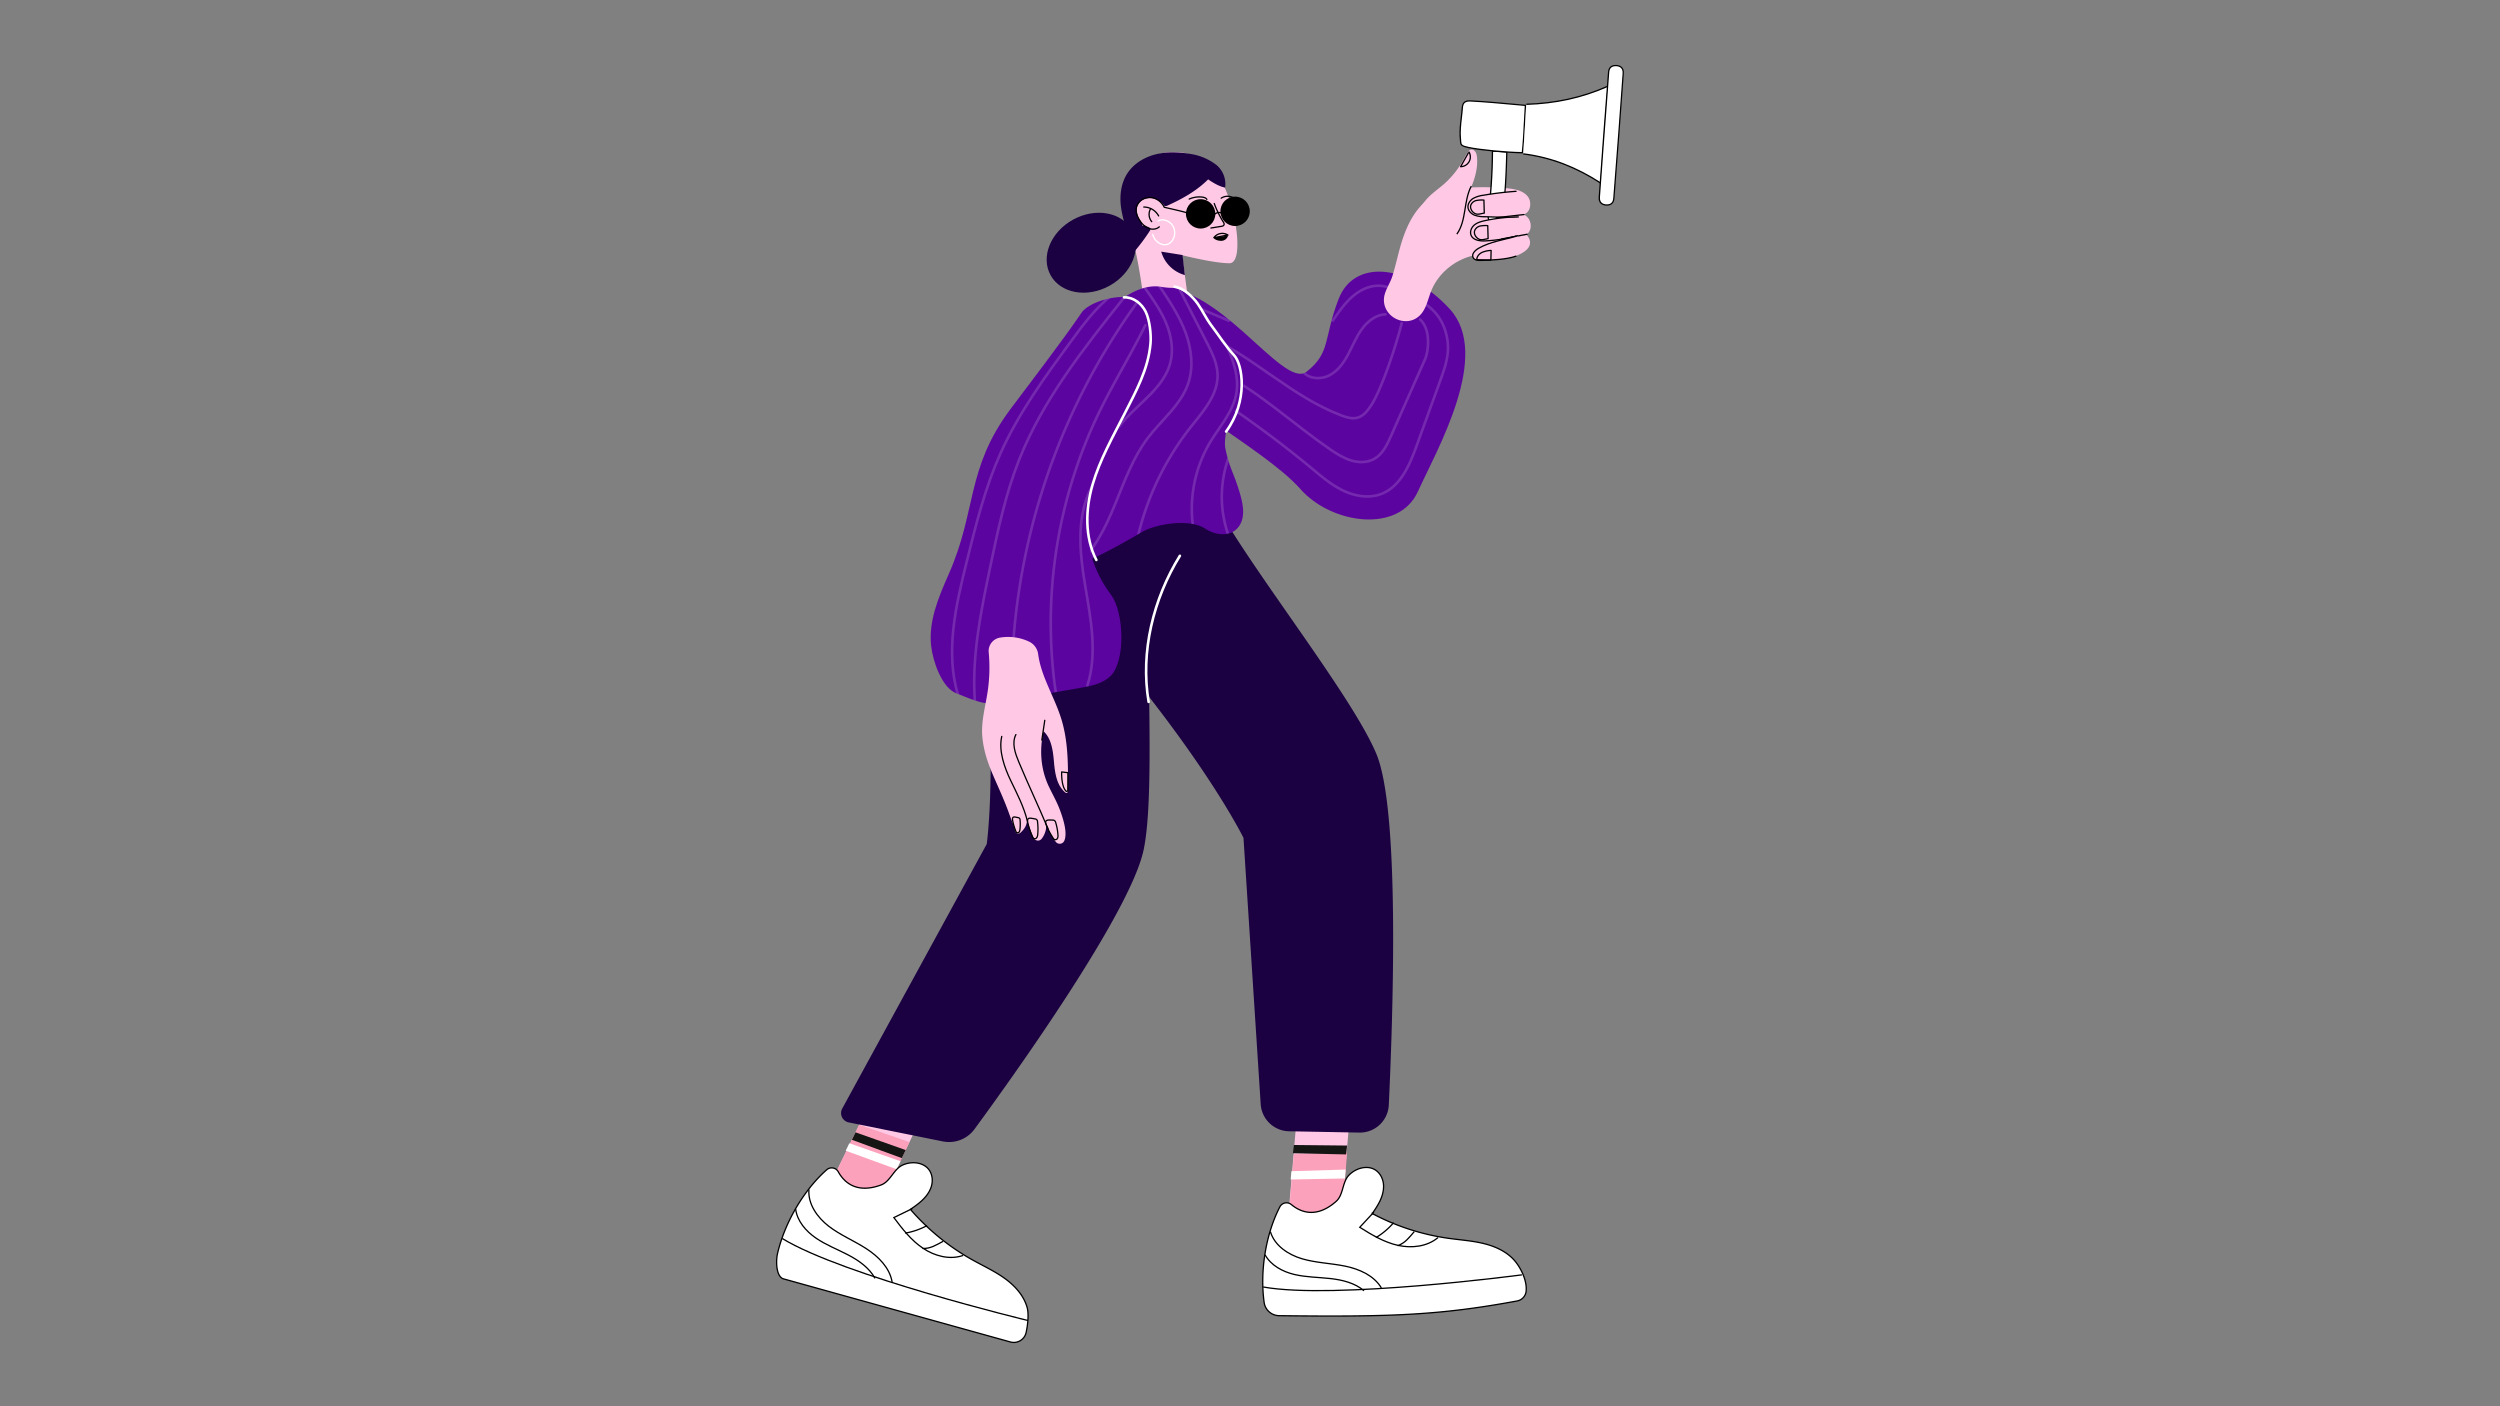 <svg id="Layer_1" data-name="Layer 1" xmlns="http://www.w3.org/2000/svg" xmlns:xlink="http://www.w3.org/1999/xlink" viewBox="0 0 1920 1080">
  <rect x="0" y="0" width="1920" height="1080" fill="#808080" stroke="none"/>
  <defs>
    <clipPath id="clip-path">
      <path d="M883.77,221.66s-26.31,9.76-15.52,43.11,101,77.47,130.43,110.81c23.85,27,75.51,34.33,90.22,2s56.88-104.94,24.52-140.24-73.55-38.25-85.32-7.85-5.89,41.19-24.52,55.9S933.62,211.9,883.77,221.66Z" fill="#5c04a0"/>
    </clipPath>
    <clipPath id="clip-path-2">
      <path d="M891.7,220.28a53.3,53.3,0,0,0,8.37.79c7.9.17,15.28,6.49,19.87,13.38,5.35,8,9,17.51,16.36,23.72,5.92,5,6.92,8.35,12.24,13.95,6.67,7,8.88,19.2,5.12,28.13-2.18,5.18.06,10.58-4.39,14-5.94,4.63-9.72,23-8.15,30.36,3.24,15.27,5.83,17.12,10.48,32.13,2.86,9.24,5.47,20.15-.36,27.87-6,7.91-17.44,6.79-25.72,1.33-12-7.87-38-3.7-49,2.95-9.23,5.55-35,20.17-45.4,23.09s-21.11,6-31.77,4.41-21.27-9.19-22.57-19.88C775.22,404,786,394,792.61,383.2c9.59-15.67,46.61-43.9,44.35-82.74-1.06-18.35.82-37.55,9.49-53.76C854.39,231.85,875.15,217.36,891.7,220.28Z" fill="#5c04a0"/>
    </clipPath>
    <clipPath id="clip-path-3">
      <path d="M875.61,275.77c-13.17,34.49-18.22,75.57-36.41,107.7-4.18,7.38-4.68,14.22-4.49,21.76.46,18.79,7.44,36.64,18.65,51.73,9.85,13.26,11.27,50.52-.42,62.18-6,5.94-14.81,7.67-23.1,9.11L762.5,540c-8.1,1.41-20-4.56-27.75-7.4-11.31-4.17-18.25-24.44-19.62-36.42-2.19-19.12,5.77-37.78,13.55-55.39,21.61-48.91,13.05-80.41,47.15-126.34,11.43-15.4,39.75-52.06,54.89-74.43,6.64-9.8,39.61-18.34,47.88-5.35C886.52,247.13,880.33,263.43,875.61,275.77Z" fill="#5c04a0"/>
    </clipPath>
  </defs>
  <title>Vector 1</title>
  <g>
    <path d="M883.77,221.66s-26.31,9.76-15.52,43.11,101,77.47,130.43,110.81c23.85,27,75.51,34.33,90.22,2s56.88-104.94,24.52-140.24-73.55-38.25-85.32-7.85-5.89,41.19-24.52,55.9S933.62,211.9,883.77,221.66Z" fill="#5c04a0"/>
    <g clip-path="url(#clip-path)">
      <path d="M1094.33,233.37c15.56,9.82,18.16,27.34,17.68,35.67s-3.36,16.31-6.21,24.15L1088,342.24c-5.44,15-12.5,31.64-27.43,37.21-9.37,3.49-20,1.63-29.06-2.7s-16.7-10.93-24.4-17.31A831.19,831.19,0,0,0,917.85,295c-19.37-12.12-40.52-24.86-49.26-46" fill="none" stroke="#fff" stroke-linecap="round" stroke-linejoin="round" stroke-width="2" opacity="0.15"/>
      <path d="M1090.65,245.38c8.45,7.62,6.45,24.5,3.83,30.41l-26.19,59c-3,6.77-6.41,14-12.86,17.63-5.33,3-12,3-17.81,1.21s-11.09-5.13-16.13-8.58c-27.93-19.14-52.91-42.74-82.82-58.61-12.5-6.63-25.74-11.84-37.89-19.09s-23.42-16.93-29.29-29.8" fill="none" stroke="#fff" stroke-linecap="round" stroke-linejoin="round" stroke-width="2" opacity="0.15"/>
      <path d="M1076.5,248.25c-3.72,15.15-15,50.24-23.56,63.24-2.61,3.95-5.77,8-10.32,9.28-4,1.14-8.32-.16-12.24-1.63-38.38-14.4-68.2-45.73-105.67-62.33-8.19-3.62-16.72-6.53-24.48-11s-14.84-10.8-18.11-19.14" fill="none" stroke="#fff" stroke-linecap="round" stroke-linejoin="round" stroke-width="2" opacity="0.15"/>
      <path d="M1064.09,241.36c-7.33.36-13.75,5.33-18.09,11.25s-7.06,12.84-10.5,19.33-7.86,12.84-14.36,16.26-15.44,3.08-20.25-2.47" fill="none" stroke="#fff" stroke-linecap="round" stroke-linejoin="round" stroke-width="2" opacity="0.15"/>
      <path d="M943.76,246.34l-58.4-24.63" fill="none" stroke="#fff" stroke-linecap="round" stroke-linejoin="round" stroke-width="2" opacity="0.15"/>
      <path d="M1073.25,225.13c-4.85-4.92-12.4-6.57-19.18-5.28s-12.84,5.23-17.76,10.08-8.84,10.59-12.73,16.3" fill="none" stroke="#fff" stroke-linecap="round" stroke-linejoin="round" stroke-width="2" opacity="0.15"/>
    </g>
  </g>
  <path d="M1120.66,157.8c8.67-8.55,15.64-26.65,13.4-38.84-.66-3.59-4.11-5.62-6.31-2.71a49.82,49.82,0,0,0-3.69,6.13,69.38,69.38,0,0,1-15.43,19.28c-3.77,3.28-7.89,6.15-11.44,9.66s-10.66,13.26-11.51,18.18" fill="#ffc9e6"/>
  <path d="M1076.49,185.91c4.28-13.78,11.25-27.72,23.69-35,8.71-5.15,19.13-6.45,29.24-6.92a210.85,210.85,0,0,1,27.42.55c6,.51,12.46,1.58,16.31,6.14s2.18,13.5-3.76,14.06c6.57,1.29,8.53,11.81,2.87,15.39,4.33,4.7,5.27,11.67-9,16.75-6.48,2.3-13.64-1.42-20.51-1.7-18.54-.75-36.93,11.25-43.69,28.54-2.49,6.34-3.7,13.55-8.51,18.39-10.37,10.41-28.8,1.61-27.65-13,.45-5.64,4.6-11.29,6.33-16.66C1072,203.69,1073.77,194.66,1076.49,185.91Z" fill="#ffc9e6"/>
  <path d="M1128.22,116.77a7.51,7.51,0,0,1-6.47,11.24l5.87-10.46" fill="none" stroke="#000" stroke-linecap="round" stroke-linejoin="round"/>
  <path d="M713.2,846.37c-.62,2.25-43.1,88.86-43.1,88.86l-39.7-11,44.69-91.64L714,843.38" fill="#ffc9e6"/>
  <polygon points="698.49 877.12 659.88 863.8 630.4 924.25 671.05 934.68 698.49 877.12" fill="#fca1bb"/>
  <polygon points="695.57 883.25 657.04 869.63 654.24 875.37 692.61 889.45 695.57 883.25" fill="#151614"/>
  <polygon points="691.59 891.83 652.3 878 649.5 883.74 688.63 898.02 691.59 891.83" fill="#fff"/>
  <g>
    <path d="M601.35,982.06c-5.37-2.16-5.52-13.78-4.2-19.41,5.61-23.91,20.24-48.79,37.77-64.27a5.78,5.78,0,0,1,8.87,1.52c4,7.35,13.42,17.4,33,10.1,7-2.62,9.5-12,16.29-15.17,8.69-4.07,21.43-1.68,22.79,9.92a16.38,16.38,0,0,1-1.27,8.29c-3,7.06-9.26,11.56-15.4,15.75a177.32,177.32,0,0,0,47.69,38.84c8.37,4.67,17.15,8.68,24.91,14.31s14.58,13.17,17.1,22.42c1.21,4.45.62,12.21-.82,18.95a9.69,9.69,0,0,1-12.07,7.33Z" fill="#fff" stroke="#000" stroke-miterlimit="10"/>
    <path d="M789.43,1014.14s-141.61-34.23-188.72-63" fill="#fff" stroke="#000" stroke-miterlimit="10"/>
    <path d="M739.7,964.17c-10.24,3.59-21.9.5-30.91-5.56S693,943.81,686.48,935.1l14.24-6.94" fill="none" stroke="#000" stroke-miterlimit="10"/>
    <path d="M724.31,953.33c-5.47,2.91-9.67,5.72-15.86,5.48" fill="none" stroke="#000" stroke-miterlimit="10"/>
    <path d="M712,941.24a55.32,55.32,0,0,1-16.83,5.81" fill="none" stroke="#000" stroke-miterlimit="10"/>
    <path d="M685.15,984.59c-1.87-11-10.56-19.64-19.94-25.69s-19.88-10.34-28.72-17.14-16.13-17.14-15.22-28.26" fill="none" stroke="#000" stroke-miterlimit="10"/>
    <path d="M672,981.78c-4.45-8.17-12.49-13.76-20.75-18.06s-17.05-7.65-24.71-12.94-14.29-13-15.49-22.24" fill="none" stroke="#000" stroke-miterlimit="10"/>
  </g>
  <path d="M1037.18,848c.24,2.32-8.15,98.42-8.15,98.42l-41,4.09L996.67,849l40.21-4" fill="#ffc9e6"/>
  <polygon points="1034.55 884.96 993.74 886.46 988.05 953.48 1029.73 948.54 1034.55 884.96" fill="#fca1bb"/>
  <polygon points="1034.6 879.78 993.74 879.35 992.95 885.7 1033.81 886.6 1034.6 879.78" fill="#151614"/>
  <polygon points="1033.42 898.22 991.79 899.49 991.25 905.86 1032.9 905.07 1033.42 898.22" fill="#fff"/>
  <g>
    <path d="M1026.22,922.59c5.61-5,4.53-14.61,9.72-20,6.64-6.94,19.38-9.31,24.84,1a16.46,16.46,0,0,1,1.8,8.19c-.25,7.66-4.46,14.12-8.68,20.24a177,177,0,0,0,58.49,19c9.49,1.34,19.13,1.92,28.39,4.36s18.35,7,24,14.75c4.31,5.84,8.06,14.45,7.27,21.71a8.45,8.45,0,0,1-6.91,7.3c-58.57,10.81-95.85,12.38-182.72,11.3a11.76,11.76,0,0,1-11.54-10c-3.39-24.32,1.28-52.8,12.05-73.56a5.78,5.78,0,0,1,8.82-1.79C998.2,930.48,1010.57,936.47,1026.22,922.59Z" fill="#fff" stroke="#000" stroke-miterlimit="10"/>
    <path d="M1168.82,979.09s-144.42,19.16-198.74,9.31" fill="#fff" stroke="#000" stroke-miterlimit="10"/>
    <path d="M1104.42,950.43c-8.27,7-20.25,8.37-30.84,6s-20.1-8.09-29.29-13.87l10.78-11.62" fill="none" stroke="#000" stroke-miterlimit="10"/>
    <path d="M1086.15,945.87c-4.05,4.69-7,8.82-12.82,10.83" fill="none" stroke="#000" stroke-miterlimit="10"/>
    <path d="M1070.32,939a55.35,55.35,0,0,1-13.61,11.49" fill="none" stroke="#000" stroke-miterlimit="10"/>
    <path d="M1060.9,989.15c-5.71-9.59-16.93-14.51-27.86-16.76s-22.27-2.48-33-5.63-21.22-10.17-24.38-20.87" fill="none" stroke="#000" stroke-miterlimit="10"/>
    <path d="M1047.58,991.29c-7.1-6-16.61-8.33-25.86-9.36s-18.67-1-27.72-3.15-18-7-22.47-15.16" fill="none" stroke="#000" stroke-miterlimit="10"/>
  </g>
  <path d="M829.41,384.41S751,415.79,757.82,508s0,140.23,0,140.23l-111,203.17A7.28,7.28,0,0,0,651.78,862l72.3,14.6a24.23,24.23,0,0,0,24.34-9.42c29.51-40.22,120.19-166.68,130-215,11.76-57.86-5.51-231.31,11.95-253.93Z" fill="#1b0042"/>
  <path d="M866.37,384.92s-47.38,70,10,142.45S955,643.5,955,643.5L968.21,848A22.25,22.25,0,0,0,990,868.82l53.94,1a22.24,22.24,0,0,0,22.66-21.2c2.86-61.3,9.07-224.89-9.51-269.54-22.69-54.51-134.22-188.46-132.45-217Z" fill="#1b0042"/>
  <path d="M907.86,117.17s17.38,1.62,29.54,21c11.54,18.43,18.67,64,6.8,64S907.93,196,907.93,196l4,30.22-34,1.81s-4.19-38.8-13.28-60.06c-.19-.44-.37-.89-.54-1.33-7.76-20.1,4.16-42.3,24.92-48.08A43.37,43.37,0,0,1,907.86,117.17Z" fill="#ffc9e6"/>
  <path d="M927.85,137.76c-8.89,8.93-20,15-30.23,19.66-1.48.69-2.83,1.49-3.79.17-2.14-2.94-6.62-5.38-9.75-5.43-4-.08-8.16,1.15-10,4.7-2.29,4.47-.28,9.86,2.56,13.94.61.88.08,2,1,2.56L879,173c2.58,1.7,5.71,1.47,4.16,4.14a151.7,151.7,0,0,1-11.62,15.67,123.7,123.7,0,0,1-10-30.11c-2.07-10.12-1.25-21.26,4.48-29.86,5.12-7.65,13.69-12.56,22.67-14.58s18.37-1.39,27.43.28a43,43,0,0,1,18.37,8.39A19.11,19.11,0,0,1,940.9,144S936.65,143.88,927.85,137.76Z" fill="#1b0042"/>
  <path d="M908.2,195.87l-16.39-2.62a26,26,0,0,0,18.14,18Z" fill="#1b0042"/>
  <path d="M914.23,159.05a16.63,16.63,0,0,1,7-1.3,7.83,7.83,0,0,1,5.58,2.82,1.3,1.3,0,0,1-.62,2c-3.6,1.27-7.2,1.76-10.85.44a4.46,4.46,0,0,1-1.88-1.13A1.82,1.82,0,0,1,914.23,159.05Z" fill="none" stroke="#000" stroke-linecap="round" stroke-linejoin="round"/>
  <path d="M932.56,156.3a70.59,70.59,0,0,0,6.84,14c.47.74,1,1.66.59,2.45s-1.29,1-2.1,1.1L930,175.12" fill="none" stroke="#000" stroke-linecap="round" stroke-linejoin="round"/>
  <path d="M922.58,160.19a2,2,0,0,0,3.55,1.61A2,2,0,1,0,922.58,160.19Z"/>
  <path d="M926.85,153.13c-.65-1.17-2.12-1.59-3.45-1.75a19.18,19.18,0,0,0-10.09,1.5" fill="none" stroke="#000" stroke-linecap="round" stroke-linejoin="round"/>
  <path d="M946.89,151.76a8.93,8.93,0,0,0-9,.43" fill="none" stroke="#000" stroke-linecap="round" stroke-linejoin="round"/>
  <path d="M932.3,182.47a8,8,0,0,1,10.79-1.92C939.7,181,935.68,182,932.3,182.47Z" fill="none" stroke="#000" stroke-linecap="round" stroke-linejoin="round"/>
  <path d="M943.17,180.93a5.53,5.53,0,0,1-4.58,4c-2.14.25-5.7-.56-6.7-2.46"/>
  <path d="M889.37,169.71c4.12-2.35,10.11.24,12.11,5.25s-.47,11.31-5,12.72-10-2.37-11.17-7.65" fill="none" stroke="#fff" stroke-linecap="round" stroke-linejoin="round"/>
  <path d="M889.82,165.81A13,13,0,0,0,878.44,159" fill="none" stroke="#000" stroke-linecap="round" stroke-linejoin="round"/>
  <path d="M883.71,160.22a8.76,8.76,0,0,0,.8,10" fill="none" stroke="#000" stroke-linecap="round" stroke-linejoin="round"/>
  <ellipse cx="838.07" cy="194.12" rx="35.68" ry="28.99" transform="translate(10.8 430.04) rotate(-28.96)" fill="#1b0042"/>
  <path d="M911,163.34c-.13-.42-16.85-4.15-16.85-4.15-2.07-4.41-6.69-7.66-11.55-7.55s-9.55,4-10.05,8.81c-.35,3.26,1.08,6.48,3,9.18a15.18,15.18,0,0,0,6.51,5.72c2.71,1.09,6.1.86,8.24-1.13" fill="none" stroke="#000" stroke-linecap="round" stroke-linejoin="round"/>
  <path d="M939,164.12s-3.1-2.71-6.87,1" fill="none" stroke="#000" stroke-linecap="round" stroke-linejoin="round"/>
  <g>
    <path d="M891.7,220.28a53.3,53.3,0,0,0,8.37.79c7.9.17,15.28,6.49,19.87,13.38,5.35,8,9,17.51,16.36,23.72,5.92,5,6.92,8.35,12.24,13.95,6.67,7,8.88,19.2,5.12,28.13-2.18,5.18.06,10.58-4.39,14-5.94,4.63-9.72,23-8.15,30.36,3.24,15.27,5.83,17.12,10.48,32.13,2.86,9.24,5.47,20.15-.36,27.87-6,7.91-17.44,6.79-25.72,1.33-12-7.87-38-3.7-49,2.95-9.23,5.55-35,20.17-45.4,23.09s-21.11,6-31.77,4.41-21.27-9.19-22.57-19.88C775.22,404,786,394,792.61,383.2c9.59-15.67,46.61-43.9,44.35-82.74-1.06-18.35.82-37.55,9.49-53.76C854.39,231.85,875.15,217.36,891.7,220.28Z" fill="#5c04a0"/>
    <g clip-path="url(#clip-path-2)">
      <path d="M879,220.77c6.12,8.59,12.3,17.27,16.41,27s6.06,20.69,3.39,30.9c-5,19-23.67,30.34-36.36,45.27-9.92,11.68-16.3,25.9-22.15,40.07S829,392.62,820.44,405.35s-20.58,23.79-35.36,27.85" fill="none" stroke="#fff" stroke-linecap="round" stroke-linejoin="round" stroke-width="2" opacity="0.15"/>
      <path d="M890.53,219.86c7.54,11.26,15.16,22.66,19.91,35.36s6.43,27,1.91,39.8c-5.75,16.25-20.3,27.47-30.72,41.19C870,351.53,863.5,370,856.17,387.78s-16.08,35.74-30.81,48.11" fill="none" stroke="#fff" stroke-linecap="round" stroke-linejoin="round" stroke-width="2" opacity="0.15"/>
      <path d="M905.11,220.63l21.51,42c4.17,8.13,8.43,16.65,8.47,25.79.07,15.2-11.22,27.66-20.64,39.59a215.68,215.68,0,0,0-40.18,82.49" fill="none" stroke="#fff" stroke-linecap="round" stroke-linejoin="round" stroke-width="2" opacity="0.15"/>
      <path d="M940.31,261.32c5.74,12.88,11.6,26.72,9.25,40.63s-12.6,25.21-20,37.4A100.18,100.18,0,0,0,916.79,408" fill="none" stroke="#fff" stroke-linecap="round" stroke-linejoin="round" stroke-width="2" opacity="0.15"/>
      <path d="M945.05,347.68a88.76,88.76,0,0,0-1.47,63.84" fill="none" stroke="#fff" stroke-linecap="round" stroke-linejoin="round" stroke-width="2" opacity="0.15"/>
    </g>
  </g>
  <path d="M906.14,426.86c-20.47,33.13-30.42,73.77-24,112.18" fill="none" stroke="#fff" stroke-linecap="round" stroke-linejoin="round" stroke-width="2"/>
  <path d="M902.07,220.16c6.53.78,13.85,7.56,17.65,12.92s6.5,11.46,10.47,16.7c5.81,7.67,11.09,16.08,17.64,23.14s11,35-6.17,58.51" fill="none" stroke="#fff" stroke-linecap="round" stroke-linejoin="round" stroke-width="2"/>
  <circle cx="922.09" cy="164.25" r="11.28"/>
  <circle cx="948.56" cy="162.29" r="11.28"/>
  <g>
    <path d="M1148.24,170.91l-.7,0a4.86,4.86,0,0,1-3.64-1.54c-.84-1-1.12-2.66-.82-4.83a405,405,0,0,0,3.15-48.46c3.55.18,7.29.39,11,.73-.41,16.39-1.12,33.58-3.43,48.52C1153.24,169.12,1151.46,170.91,1148.24,170.91Z" fill="#fff"/>
    <path d="M1146.72,116.57c3.25.17,6.66.37,10,.66-.41,16.23-1.13,33.22-3.41,48-.71,4.6-3.1,5.19-5.1,5.19q-.33,0-.66,0a4.41,4.41,0,0,1-3.29-1.35c-.75-.93-1-2.43-.72-4.45a401.51,401.51,0,0,0,3.15-48m-1-1a402,402,0,0,1-3.16,48.92c-.66,4.81,1.42,6.7,4.93,6.94l.73,0c3.13,0,5.39-1.55,6.09-6,2.37-15.33,3.05-32.94,3.44-49.05-4-.38-8-.59-12-.8Z"/>
  </g>
  <g>
    <path d="M1169.18,117.27c-12.33-.18-32.22-2.09-41.26-4-6-1.24-6-2.19-6.19-5,0-.53-.06-1.11-.13-1.76-.58-5.16.1-11,.75-16.58.3-2.59.58-5,.74-7.34.24-3.6,1.87-5.13,5.45-5.13h.65c11.31.57,23.72,1.71,35.72,2.82l6.62.6c-.23,3.76-.43,7.56-.62,11.25C1170.49,100.4,1170.05,108.92,1169.18,117.27Z" fill="#fff"/>
    <path d="M1128.54,77v1h.63c11.3.57,23.72,1.71,35.73,2.82l6.1.56c-.22,3.6-.41,7.23-.59,10.76-.41,8.08-.84,16.43-1.68,24.62-12.33-.22-31.8-2.1-40.71-3.94-5.6-1.17-5.64-1.88-5.79-4.55,0-.52-.06-1.12-.14-1.78-.57-5.1.1-10.88.75-16.47.3-2.59.59-5,.74-7.37.23-3.31,1.66-4.66,5-4.66V77m0,0c-3.84,0-5.7,1.77-6,5.6-.49,7.33-2.34,16.41-1.49,24,.47,4.2-.77,5.64,6.72,7.2,9.5,2,30,3.84,41.81,4,1.32-12.4,1.65-24.85,2.43-37.31-14-1.27-29.25-2.79-42.84-3.47Z"/>
  </g>
  <path d="M1172.17,80.11c22.25-.68,42.45-4.93,62.83-13.93q-2.82,37.21-5.57,74.46c-18.61-12-37.54-19.67-59.58-22.48" fill="#fff" stroke="#000" stroke-miterlimit="10"/>
  <g>
    <path d="M1234.16,157.48q-.36,0-.72,0c-2.08-.17-5.51-1.16-5.17-6,1.91-27.11,4.08-55.49,6.17-82.94l1-13.11c.32-4.2,3.06-5.08,5.3-5.08q.36,0,.72,0c2.09.17,5.53,1.17,5.19,5.95-2,27.27-4.56,62.83-7.21,96.07C1239.11,156.59,1236.38,157.48,1234.16,157.48Z" fill="#fff"/>
    <path d="M1240.74,50.85h0c.23,0,.45,0,.68,0,2.33.19,5,1.28,4.73,5.42-2.09,29-4.58,63.08-7.21,96.06-.24,3.06-1.85,4.62-4.78,4.62-.23,0-.45,0-.68,0-2.31-.18-5-1.28-4.71-5.43,1.9-27,4.06-55.26,6.14-82.58l1-13.47c.23-3.07,1.85-4.62,4.8-4.62m0-1c-3,0-5.5,1.53-5.8,5.54-2.39,31.45-5,64.6-7.17,96.06-.31,4.35,2.27,6.23,5.63,6.5.25,0,.51,0,.76,0,3,0,5.46-1.54,5.78-5.54,2.5-31.46,4.94-64.6,7.21-96.07.31-4.35-2.32-6.22-5.64-6.49l-.77,0Z"/>
  </g>
  <path d="M1164.67,181.23A116,116,0,0,1,1141,185c-4.34.24-9.74-.44-11.27-4.51-1-2.77.43-6,2.74-7.83s5.28-2.62,8.17-3.24a128.22,128.22,0,0,1,25.76-2.83c-8.83.61-17.34.1-26.19-.15a21.55,21.55,0,0,1-7.91-1.25c-2.47-1.06-4.62-3.26-4.87-5.93s1.56-5.35,3.9-6.82a21.49,21.49,0,0,1,7.83-2.47,250.11,250.11,0,0,1,25.57-3.06" fill="#ffc9e6" stroke="#000" stroke-miterlimit="10"/>
  <path d="M1170.34,164.78c-5.16.67-16,1.73-21.12,2.41" fill="none" stroke="#000" stroke-linecap="round" stroke-linejoin="round"/>
  <path d="M1172.75,179.91c-3.55.61-15.9,3-19.45,3.6" fill="#fff" stroke="#000" stroke-linecap="round" stroke-linejoin="round"/>
  <path d="M1142.86,183.29l-.27-10a21.3,21.3,0,0,0-6,.35,5.84,5.84,0,0,0-4,3.36c-.89,2.46.7,5.29,3,6.54S1140.27,183.61,1142.86,183.29Z" fill="none" stroke="#000" stroke-linecap="round" stroke-linejoin="round"/>
  <path d="M1139.92,163.68l-.27-10a20.93,20.93,0,0,0-6,.35,5.85,5.85,0,0,0-4,3.36c-.89,2.45.71,5.28,3,6.53S1137.33,164,1139.92,163.68Z" fill="none" stroke="#000" stroke-linecap="round" stroke-linejoin="round"/>
  <path d="M1164.65,196.6c-7.69,2.84-19.15,3.1-27.34,3.42-2.21.08-4.85-.16-5.92-2.1-1.49-2.7,1.44-5.67,4.11-7.2,9.26-5.3,19.84-6.53,30.55-9.74" fill="#ffc9e6" stroke="#000" stroke-miterlimit="10"/>
  <path d="M1145,199.27l.17-6.94a19.63,19.63,0,0,0-7,1.53c-2.17,1.07-4,3.18-4,5.6l10.51.26" fill="none" stroke="#000" stroke-linecap="round" stroke-linejoin="round"/>
  <path d="M1118.86,179.82c7.53-10.51,5.06-25.42,11.07-36.86" fill="none" stroke="#000" stroke-miterlimit="10"/>
  <g>
    <path d="M875.61,275.77c-13.17,34.49-18.22,75.57-36.41,107.7-4.18,7.38-4.68,14.22-4.49,21.76.46,18.79,7.44,36.64,18.65,51.73,9.85,13.26,11.27,50.52-.42,62.18-6,5.94-14.81,7.67-23.1,9.11L762.5,540c-8.1,1.41-20-4.56-27.75-7.4-11.31-4.17-18.25-24.44-19.62-36.42-2.19-19.12,5.77-37.78,13.55-55.39,21.61-48.91,13.05-80.41,47.15-126.34,11.43-15.4,39.75-52.06,54.89-74.43,6.64-9.8,39.61-18.34,47.88-5.35C886.52,247.13,880.33,263.43,875.61,275.77Z" fill="#5c04a0"/>
    <g clip-path="url(#clip-path-3)">
      <path d="M735.88,534.22c-10.18-33.33-1.81-69.18,6.59-103,7-28.26,14.1-56.71,26-83.27,13.9-30.87,34-58.45,54-85.78,9.45-12.93,19.08-26,31.82-35.75" fill="none" stroke="#fff" stroke-linecap="round" stroke-linejoin="round" stroke-width="2" opacity="0.15"/>
      <path d="M748.68,538.36c-2.45-34.54,4.69-69,11.79-102.85,5.79-27.69,11.64-55.54,22-81.86,18.18-46.14,49.48-85.71,80.33-124.54" fill="none" stroke="#fff" stroke-linecap="round" stroke-linejoin="round" stroke-width="2" opacity="0.15"/>
      <path d="M778.4,490.32a507.27,507.27,0,0,1,95.37-258.7" fill="none" stroke="#fff" stroke-linecap="round" stroke-linejoin="round" stroke-width="2" opacity="0.15"/>
      <path d="M810.75,531.23a371.42,371.42,0,0,1,32.9-213.59c11.14-23.06,24.66-44.9,36-67.88" fill="none" stroke="#fff" stroke-linecap="round" stroke-linejoin="round" stroke-width="2" opacity="0.15"/>
      <path d="M835.09,526.59c7.91-24.6,2.6-51.22-1.66-76.7s-7.11-53.07,5-75.93" fill="none" stroke="#fff" stroke-linecap="round" stroke-linejoin="round" stroke-width="2" opacity="0.15"/>
    </g>
  </g>
  <path d="M767.88,489.71A10.46,10.46,0,0,0,759.33,501a124.19,124.19,0,0,1-.81,30.09c-1.78,11.87-5.3,23.72-4,35.66,2.29,21.34,12.29,34.64,21.09,59.81,1.24,3.57,3,7,3.86,10.74.31,1.37.88,3,2.61,2.91a2.73,2.73,0,0,0,1.78-.79c3.22-3,5.32-6.49,4.72-10.83a85.63,85.63,0,0,0,5.34,14.93,3.57,3.57,0,0,0,6.07.66,16.77,16.77,0,0,0,3.52-11.11,53.28,53.28,0,0,0,7.3,13.42,3.82,3.82,0,0,0,6.56-.77c2.48-5.71-.43-15.41-2.55-21.44-2.76-7.89-5.37-12.07-9-19.58-6.57-13.41-7.71-28.55-4.38-43.11,6.17,5.8,7.25,15,8,23.49s2,17.7,8.36,23.3a1.67,1.67,0,0,0,1.54.57c.65-.23.77-1.08.78-1.77.24-18.46.43-37.27-5-54.91-5.23-17-15.6-32.67-17.83-50a12.39,12.39,0,0,0-7.13-9.59A37.85,37.85,0,0,0,767.88,489.71Z" fill="#ffc9e6"/>
  <path d="M780.22,564.16c-3.37,6.53-.55,14.41,2.28,21.2,7.21,17.2,15.18,34,22.39,51.19" fill="none" stroke="#000" stroke-linecap="round" stroke-linejoin="round"/>
  <path d="M769.35,565.58c-2.56,10.94,2.06,23.91,6.93,34s10.19,20.28,12.78,31.22" fill="none" stroke="#000" stroke-linecap="round" stroke-linejoin="round"/>
  <path d="M802.39,553.21l-2.26,15.14" fill="none" stroke="#000" stroke-linecap="round" stroke-linejoin="round"/>
  <path d="M808.2,629.81a3,3,0,0,1,1.62.35,2.89,2.89,0,0,1,1,1.7,43.84,43.84,0,0,1,1.68,9.24,5.18,5.18,0,0,1-.29,2.6,1.92,1.92,0,0,1-2.15,1.14,2.86,2.86,0,0,1-1.34-1.3,58,58,0,0,1-5.16-9.88C801.88,629.34,804.68,629.73,808.2,629.81Z" fill="none" stroke="#000" stroke-linecap="round" stroke-linejoin="round"/>
  <path d="M794.59,628.88a2.23,2.23,0,0,1,2.24,2.44,43.36,43.36,0,0,1,.15,9.39,5.15,5.15,0,0,1-.71,2.53,1.91,1.91,0,0,1-2.3.77,2.83,2.83,0,0,1-1.11-1.5,58.38,58.38,0,0,1-3.49-10.59C788.42,627.39,791.12,628.23,794.59,628.88Z" fill="none" stroke="#000" stroke-linecap="round" stroke-linejoin="round"/>
  <path d="M781.76,627.93a1.71,1.71,0,0,1,1.65,1.92,33.71,33.71,0,0,1-.1,7.17,4,4,0,0,1-.6,1.91,1.46,1.46,0,0,1-1.78.53,2.19,2.19,0,0,1-.81-1.17,43.92,43.92,0,0,1-2.41-8.16C777.09,626.65,779.13,627.35,781.76,627.93Z" fill="none" stroke="#000" stroke-linecap="round" stroke-linejoin="round"/>
  <path d="M820.15,593.41l-4.79-.55s-.43,10.9,3.3,14.66a.84.84,0,0,0,1.43-.61Z" fill="none" stroke="#000" stroke-linecap="round" stroke-linejoin="round"/>
  <path d="M842,430.06c-9.1-17.62-8.39-39-2.86-58s15.44-36.46,24.44-54.14,18.24-34.28,20-54c.62-7-.63-18.25-3.73-24.55s-9.58-11.33-16.59-11" fill="none" stroke="#fff" stroke-linecap="round" stroke-linejoin="round" stroke-width="2"/>
</svg>
